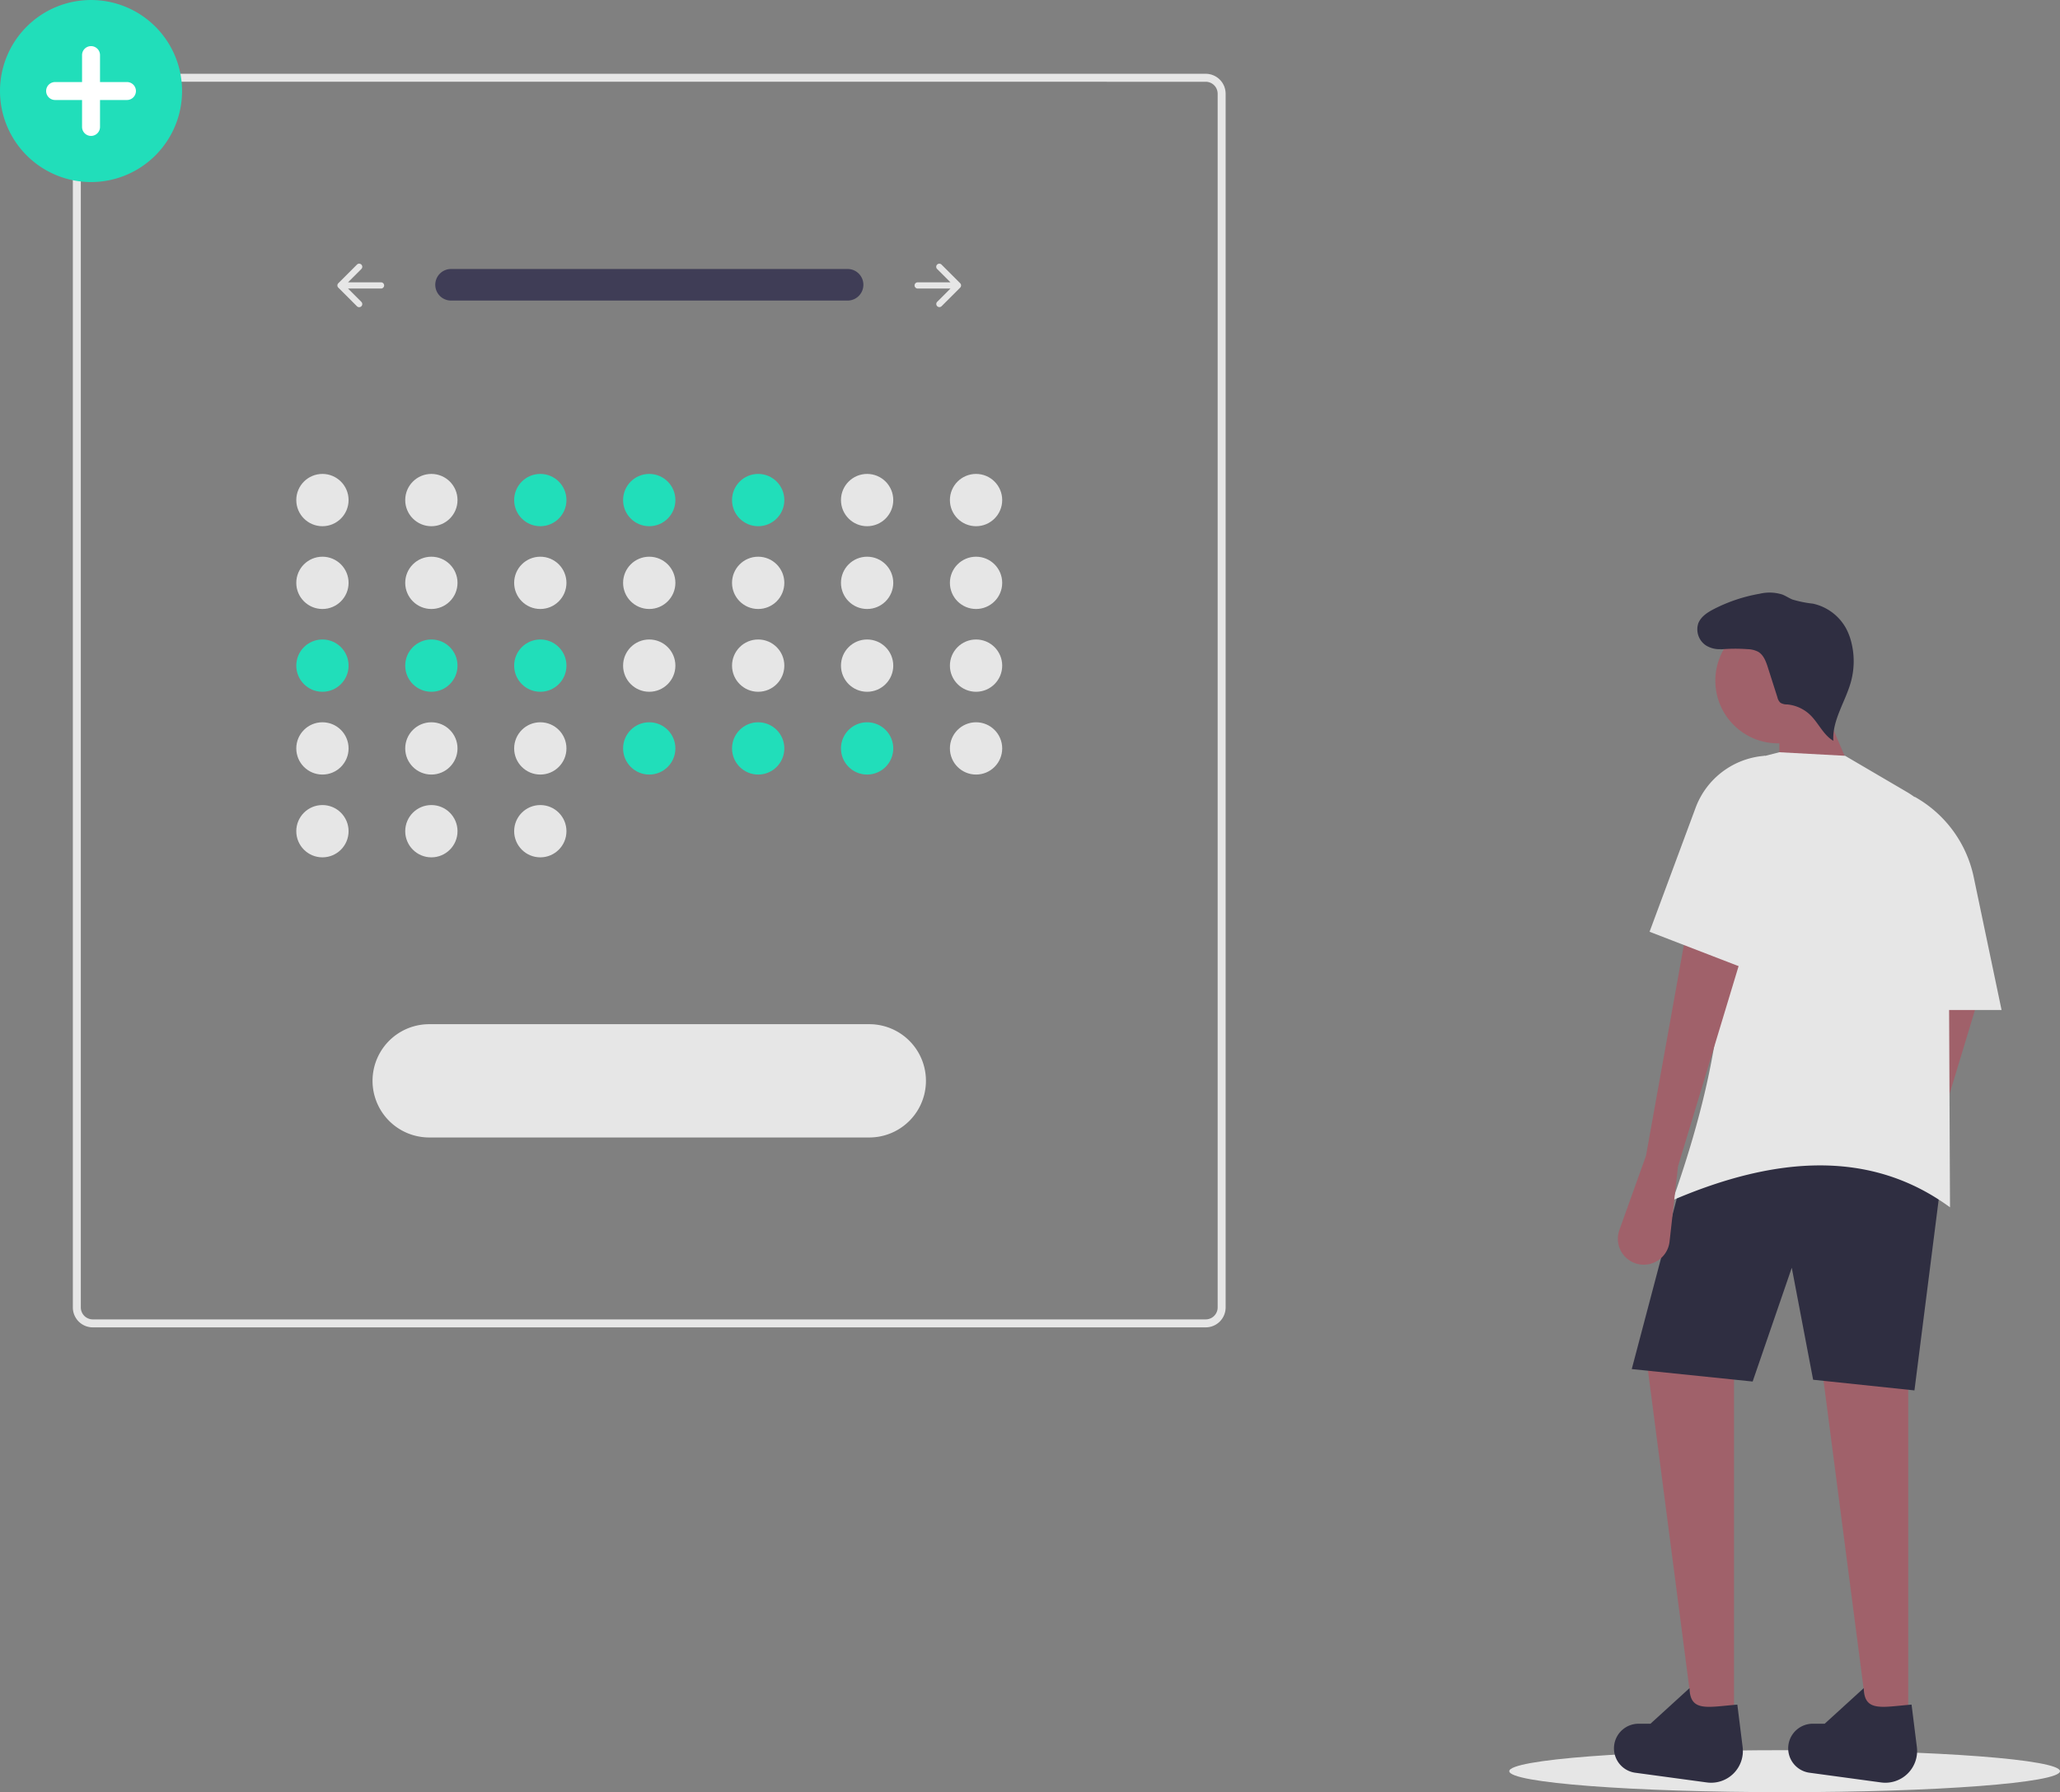 <svg id="Group_17" data-name="Group 17" xmlns="http://www.w3.org/2000/svg" width="500.129" height="435.156" viewBox="0 0 500.129 435.156">
  <rect x="0" y="0" width="500.129" height="435.156" fill="#808080" stroke="none"/>
  <ellipse id="Ellipse_54" data-name="Ellipse 54" cx="66.852" cy="5.099" rx="66.852" ry="5.099" transform="translate(366.425 424.958)" fill="#e6e6e6"/>
  <path id="Path_339" data-name="Path 339" d="M920.511,522.7l-6.465,18.034a6.3,6.3,0,0,0,2.663,7.508h0a6.3,6.3,0,0,0,9.519-4.681l2.052-18.271,15.539-51.363-13.38-6.474Z" transform="translate(-461.33 -238.62)" fill="#a0616a"/>
  <path id="Path_340" data-name="Path 340" d="M697.026,600.586h9.5V508.218l-21.581-.431Z" transform="translate(-243.24 -180.328)" fill="#a0616a"/>
  <path id="Path_341" data-name="Path 341" d="M631.433,600.586h9.5V508.218l-21.581-.431Z" transform="translate(-219.947 -180.328)" fill="#a0616a"/>
  <path id="Path_342" data-name="Path 342" d="M895.183,601.94l-24.6-2.59L865.4,572.158l-9.5,27.624-29.35-3.021,12.085-45.752c22.091-15.012,43.073-14.683,63.017,0Z" transform="translate(-430.391 -264.338)" fill="#2f2e41"/>
  <path id="Path_343" data-name="Path 343" d="M851.09,762.515a7.711,7.711,0,0,1-8.688,8.6l-17.493-2.372a5.978,5.978,0,0,1-4.987-6.816h0a5.978,5.978,0,0,1,5.909-5.069h2.884l9.489-8.646c.094,5.889,4.431,4.581,11.6,4.007Z" transform="translate(-428.011 -338.324)" fill="#2f2e41"/>
  <path id="Path_344" data-name="Path 344" d="M916.683,762.515a7.711,7.711,0,0,1-8.688,8.6L890.5,768.74a5.979,5.979,0,0,1-4.987-6.816h0a5.979,5.979,0,0,1,5.909-5.069h2.884l9.489-8.646c.094,5.889,4.431,4.581,11.6,4.007Z" transform="translate(-451.304 -338.324)" fill="#2f2e41"/>
  <circle id="Ellipse_55" data-name="Ellipse 55" cx="15.215" cy="15.215" r="15.215" transform="translate(416.45 150.062)" fill="#a0616a"/>
  <path id="Path_345" data-name="Path 345" d="M688.872,284.3l-18.992,1.727V269.2l9.927-6.042Z" transform="translate(-237.892 -93.452)" fill="#a0616a"/>
  <path id="Path_346" data-name="Path 346" d="M909.283,506.332c-19.106-13.99-42.047-12.569-67.333-1.726,11.456-32.432,16.336-62.658,7.338-88.227a20.343,20.343,0,0,1,15.3-19.708l3.258-.834,15.97.863,15,8.791A20.415,20.415,0,0,1,908.9,423.01Z" transform="translate(-435.858 -213.187)" fill="#e6e6e6"/>
  <path id="Path_347" data-name="Path 347" d="M828.146,517.346l-6.465,18.034a6.3,6.3,0,0,0,2.663,7.508h0a6.3,6.3,0,0,0,9.519-4.681l2.052-18.271,15.538-51.363-13.38-6.474Z" transform="translate(-428.529 -236.718)" fill="#a0616a"/>
  <path id="Path_348" data-name="Path 348" d="M954.126,464.364H932.976V412.569h0a29.178,29.178,0,0,1,14.388,19.522Z" transform="translate(-468.184 -219.129)" fill="#e6e6e6"/>
  <path id="Path_349" data-name="Path 349" d="M859.221,348.88a6.2,6.2,0,0,1-5.881-.318,4.688,4.688,0,0,1-1.87-5.374c.641-1.649,2.265-2.682,3.84-3.489a38.76,38.76,0,0,1,11.044-3.689,10.334,10.334,0,0,1,5.509.186c.858.335,1.627.867,2.478,1.218a27.878,27.878,0,0,0,4.968,1,12.121,12.121,0,0,1,8.052,6.033,14.608,14.608,0,0,1,1.246,3.272,18.828,18.828,0,0,1-.03,9.476c-1.3,4.918-4.619,9.436-4.32,14.515-2.452-1.428-3.6-4.334-5.647-6.3a9.293,9.293,0,0,0-5.585-2.53,2.954,2.954,0,0,1-1.631-.415,2.546,2.546,0,0,1-.709-1.283l-2.306-7.224c-.469-1.47-1.036-3.067-2.363-3.856a5.946,5.946,0,0,0-2.638-.641,40.173,40.173,0,0,0-6.587.062" transform="translate(-439.156 -191.841)" fill="#2f2e41"/>
  <path id="Path_350" data-name="Path 350" d="M857.851,449.4l-24.6-9.5,11.173-30.1A19.434,19.434,0,0,1,861.3,397.175h0Z" transform="translate(-432.768 -213.662)" fill="#e6e6e6"/>
  <path id="Path_351" data-name="Path 351" d="M514.692,444.765H244.49a4.842,4.842,0,0,1-4.837-4.837V145.221a4.842,4.842,0,0,1,4.837-4.837h270.2a4.842,4.842,0,0,1,4.837,4.837V439.928A4.842,4.842,0,0,1,514.692,444.765ZM244.49,142.319a2.905,2.905,0,0,0-2.9,2.9V439.928a2.905,2.905,0,0,0,2.9,2.9h270.2a2.905,2.905,0,0,0,2.9-2.9V145.221a2.905,2.905,0,0,0-2.9-2.9Z" transform="translate(-221.967 -122.469)" fill="#e6e6e6"/>
  <circle id="Ellipse_56" data-name="Ellipse 56" cx="6.348" cy="6.348" r="6.348" transform="translate(71.932 115.072)" fill="#e6e6e6"/>
  <circle id="Ellipse_57" data-name="Ellipse 57" cx="6.348" cy="6.348" r="6.348" transform="translate(98.38 115.072)" fill="#e6e6e6"/>
  <circle id="Ellipse_58" data-name="Ellipse 58" cx="6.348" cy="6.348" r="6.348" transform="translate(124.828 115.072)" fill="#21deba"/>
  <circle id="Ellipse_59" data-name="Ellipse 59" cx="6.348" cy="6.348" r="6.348" transform="translate(151.276 115.072)" fill="#21deba"/>
  <circle id="Ellipse_60" data-name="Ellipse 60" cx="6.348" cy="6.348" r="6.348" transform="translate(177.724 115.072)" fill="#21deba"/>
  <circle id="Ellipse_61" data-name="Ellipse 61" cx="6.348" cy="6.348" r="6.348" transform="translate(204.172 115.072)" fill="#e6e6e6"/>
  <circle id="Ellipse_62" data-name="Ellipse 62" cx="6.348" cy="6.348" r="6.348" transform="translate(230.62 115.072)" fill="#e6e6e6"/>
  <circle id="Ellipse_63" data-name="Ellipse 63" cx="6.348" cy="6.348" r="6.348" transform="translate(71.932 135.172)" fill="#e6e6e6"/>
  <circle id="Ellipse_64" data-name="Ellipse 64" cx="6.348" cy="6.348" r="6.348" transform="translate(98.38 135.172)" fill="#e6e6e6"/>
  <circle id="Ellipse_65" data-name="Ellipse 65" cx="6.348" cy="6.348" r="6.348" transform="translate(124.828 135.172)" fill="#e6e6e6"/>
  <circle id="Ellipse_66" data-name="Ellipse 66" cx="6.348" cy="6.348" r="6.348" transform="translate(151.276 135.172)" fill="#e6e6e6"/>
  <circle id="Ellipse_67" data-name="Ellipse 67" cx="6.348" cy="6.348" r="6.348" transform="translate(177.724 135.172)" fill="#e6e6e6"/>
  <circle id="Ellipse_68" data-name="Ellipse 68" cx="6.348" cy="6.348" r="6.348" transform="translate(204.172 135.172)" fill="#e6e6e6"/>
  <circle id="Ellipse_69" data-name="Ellipse 69" cx="6.348" cy="6.348" r="6.348" transform="translate(230.62 135.172)" fill="#e6e6e6"/>
  <circle id="Ellipse_70" data-name="Ellipse 70" cx="6.348" cy="6.348" r="6.348" transform="translate(71.932 155.272)" fill="#21deba"/>
  <circle id="Ellipse_71" data-name="Ellipse 71" cx="6.348" cy="6.348" r="6.348" transform="translate(98.38 155.272)" fill="#21deba"/>
  <circle id="Ellipse_72" data-name="Ellipse 72" cx="6.348" cy="6.348" r="6.348" transform="translate(124.828 155.272)" fill="#21deba"/>
  <circle id="Ellipse_73" data-name="Ellipse 73" cx="6.348" cy="6.348" r="6.348" transform="translate(151.276 155.272)" fill="#e6e6e6"/>
  <circle id="Ellipse_74" data-name="Ellipse 74" cx="6.348" cy="6.348" r="6.348" transform="translate(177.724 155.272)" fill="#e6e6e6"/>
  <circle id="Ellipse_75" data-name="Ellipse 75" cx="6.348" cy="6.348" r="6.348" transform="translate(204.172 155.272)" fill="#e6e6e6"/>
  <circle id="Ellipse_76" data-name="Ellipse 76" cx="6.348" cy="6.348" r="6.348" transform="translate(230.62 155.272)" fill="#e6e6e6"/>
  <circle id="Ellipse_77" data-name="Ellipse 77" cx="6.348" cy="6.348" r="6.348" transform="translate(71.932 175.373)" fill="#e6e6e6"/>
  <circle id="Ellipse_78" data-name="Ellipse 78" cx="6.348" cy="6.348" r="6.348" transform="translate(98.38 175.373)" fill="#e6e6e6"/>
  <circle id="Ellipse_79" data-name="Ellipse 79" cx="6.348" cy="6.348" r="6.348" transform="translate(71.932 195.473)" fill="#e6e6e6"/>
  <circle id="Ellipse_80" data-name="Ellipse 80" cx="6.348" cy="6.348" r="6.348" transform="translate(98.38 195.473)" fill="#e6e6e6"/>
  <circle id="Ellipse_81" data-name="Ellipse 81" cx="6.348" cy="6.348" r="6.348" transform="translate(124.828 195.473)" fill="#e6e6e6"/>
  <circle id="Ellipse_82" data-name="Ellipse 82" cx="6.348" cy="6.348" r="6.348" transform="translate(124.828 175.373)" fill="#e6e6e6"/>
  <circle id="Ellipse_83" data-name="Ellipse 83" cx="6.348" cy="6.348" r="6.348" transform="translate(151.276 175.373)" fill="#21deba"/>
  <circle id="Ellipse_84" data-name="Ellipse 84" cx="6.348" cy="6.348" r="6.348" transform="translate(177.724 175.373)" fill="#21deba"/>
  <circle id="Ellipse_85" data-name="Ellipse 85" cx="6.348" cy="6.348" r="6.348" transform="translate(204.172 175.373)" fill="#21deba"/>
  <circle id="Ellipse_86" data-name="Ellipse 86" cx="6.348" cy="6.348" r="6.348" transform="translate(230.62 175.373)" fill="#e6e6e6"/>
  <path id="Path_40" data-name="Path 40" d="M380.03,213.882a3.835,3.835,0,1,0,0,7.669h96.142a3.835,3.835,0,1,0,.126-7.669H380.03Z" transform="translate(-270.457 -148.57)" fill="#3f3d56"/>
  <path id="Path_352" data-name="Path 352" d="M562.006,212.105a.755.755,0,0,0,0,1.067l3.239,3.239h-7.987a.755.755,0,0,0,0,1.509h7.987l-3.239,3.239a.755.755,0,0,0,1.067,1.067L567.6,217.7a.755.755,0,0,0,0-1.067l-4.527-4.527A.755.755,0,0,0,562.006,212.105Z" transform="translate(-334.489 -147.861)" fill="#e6e6e6"/>
  <path id="Path_353" data-name="Path 353" d="M345.068,212.105a.755.755,0,0,1,0,1.067l-3.239,3.239h7.987a.755.755,0,1,1,0,1.509h-7.987l3.239,3.239A.755.755,0,0,1,344,222.227l-4.527-4.527a.755.755,0,0,1,0-1.067L344,212.105A.755.755,0,0,1,345.068,212.105Z" transform="translate(-257.337 -147.861)" fill="#e6e6e6"/>
  <path id="Path_354" data-name="Path 354" d="M366.234,498.231a13.753,13.753,0,0,0,0,27.506h106.85a13.753,13.753,0,0,0,0-27.506Z" transform="translate(-262.035 -249.55)" fill="#e6e6e6"/>
  <path id="Path_355" data-name="Path 355" d="M234.329,156.807a22.1,22.1,0,1,1,22.1-22.1,22.1,22.1,0,0,1-22.1,22.1Z" transform="translate(-212.228 -112.604)" fill="#21deba"/>
  <path id="Plus" d="M249.218,138.693h-6.54v-6.541a2.18,2.18,0,1,0-4.36,0v6.541h-6.541a2.18,2.18,0,0,0,0,4.36h6.541v6.541a2.18,2.18,0,1,0,4.36,0v-6.541h6.54a2.18,2.18,0,1,0,0-4.36Z" transform="translate(-218.396 -118.772)" fill="#fff"/>
</svg>

